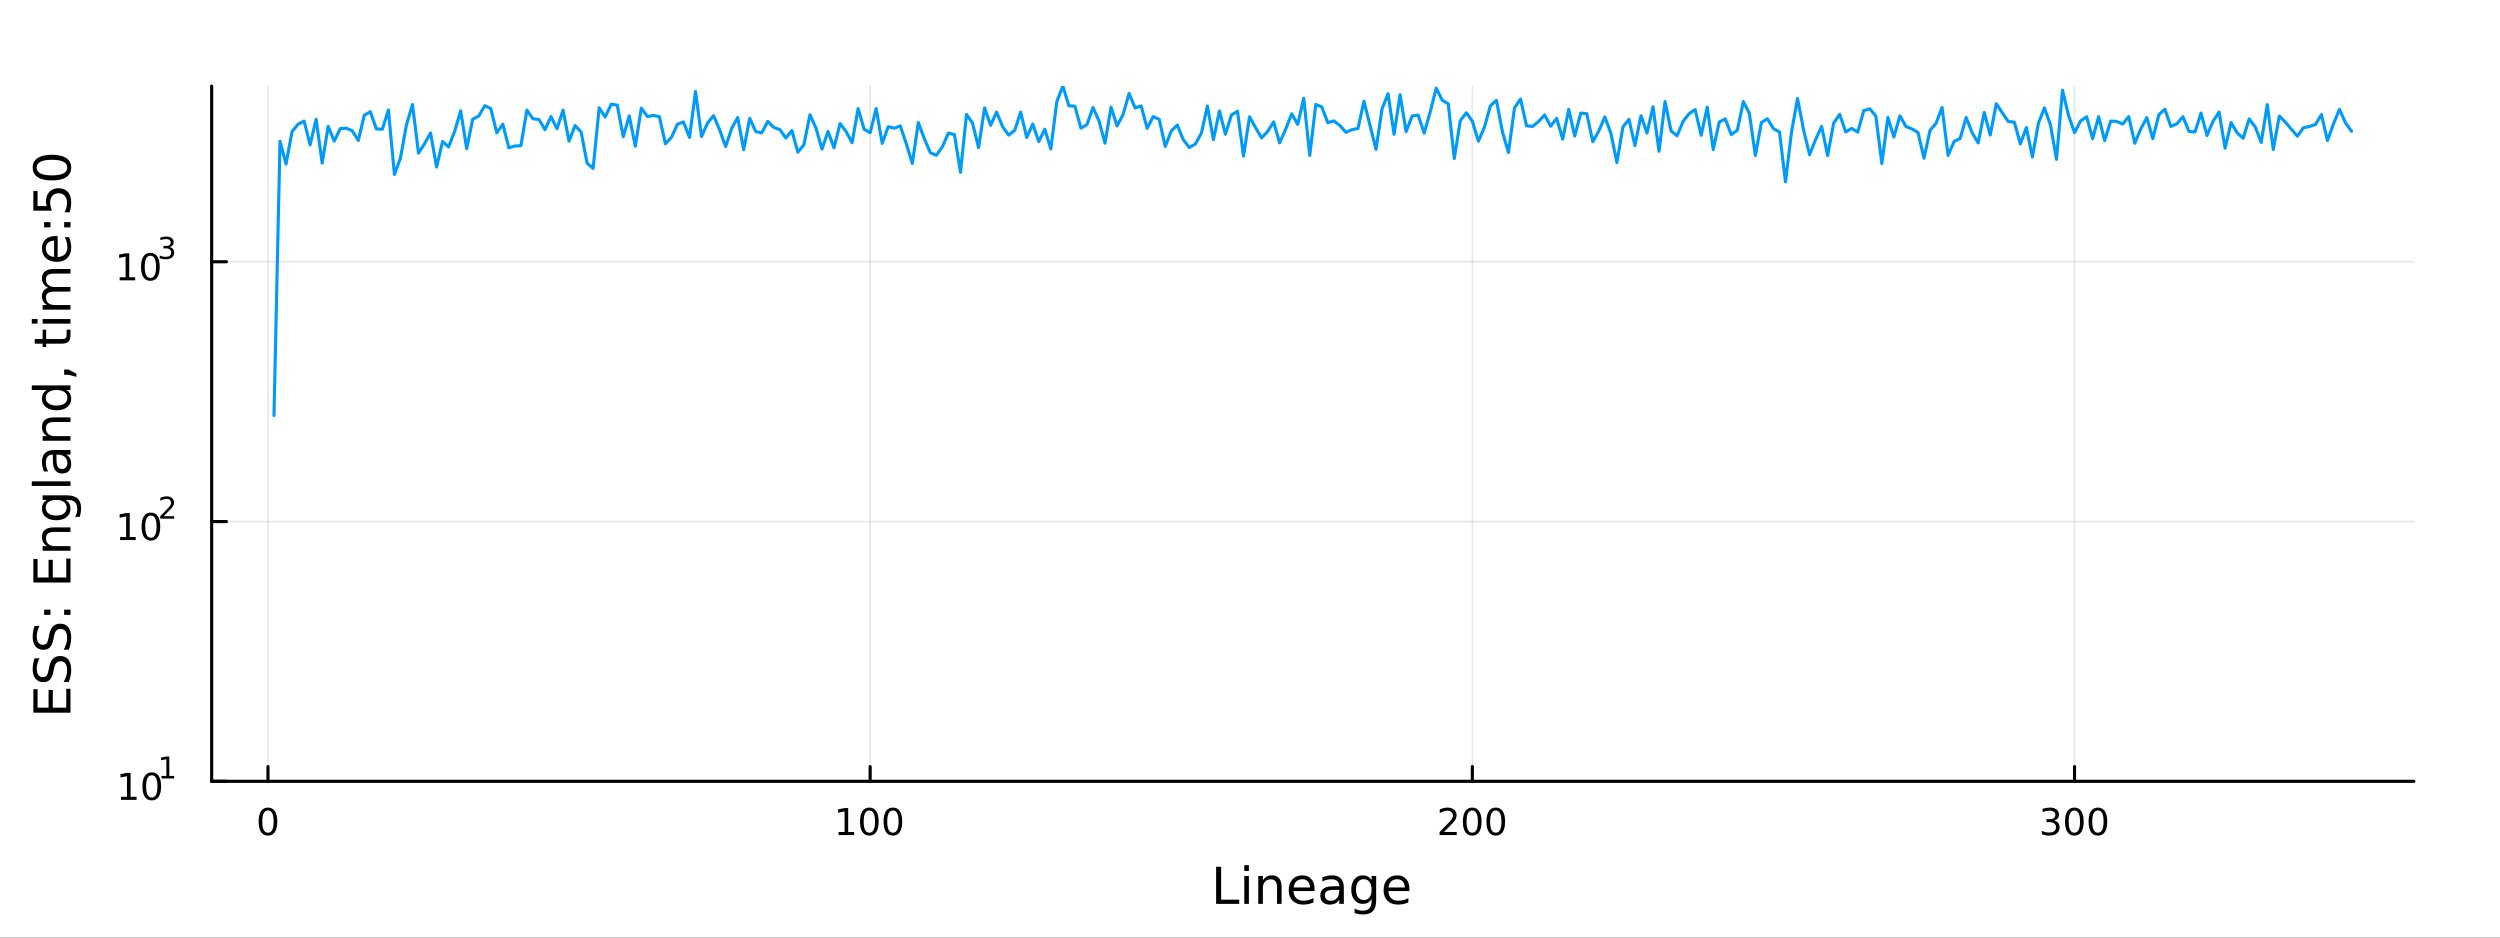 <?xml version="1.0" encoding="utf-8"?>
<svg xmlns="http://www.w3.org/2000/svg" xmlns:xlink="http://www.w3.org/1999/xlink" width="800" height="300" viewBox="0 0 3200 1200">
<rect x="0" y="0" width="3200" height="1200" fill="#333333" stroke="none"/>
<defs>
  <clipPath id="clip810">
    <rect x="0" y="0" width="3200" height="1200"/>
  </clipPath>
</defs>
<path clip-path="url(#clip810)" d="M0 1200 L3200 1200 L3200 0 L0 0  Z" fill="#ffffff" fill-rule="evenodd" fill-opacity="1"/>
<defs>
  <clipPath id="clip811">
    <rect x="640" y="0" width="2241" height="1200"/>
  </clipPath>
</defs>
<path clip-path="url(#clip810)" d="M270.918 1000.1 L3089.76 1000.1 L3089.76 110.236 L270.918 110.236  Z" fill="#ffffff" fill-rule="evenodd" fill-opacity="1"/>
<defs>
  <clipPath id="clip812">
    <rect x="270" y="110" width="2820" height="891"/>
  </clipPath>
</defs>
<polyline clip-path="url(#clip812)" style="stroke:#000000; stroke-linecap:round; stroke-linejoin:round; stroke-width:2; stroke-opacity:0.1; fill:none" points="342.988,1000.1 342.988,110.236 "/>
<polyline clip-path="url(#clip812)" style="stroke:#000000; stroke-linecap:round; stroke-linejoin:round; stroke-width:2; stroke-opacity:0.1; fill:none" points="1113.8,1000.1 1113.8,110.236 "/>
<polyline clip-path="url(#clip812)" style="stroke:#000000; stroke-linecap:round; stroke-linejoin:round; stroke-width:2; stroke-opacity:0.1; fill:none" points="1884.6,1000.1 1884.6,110.236 "/>
<polyline clip-path="url(#clip812)" style="stroke:#000000; stroke-linecap:round; stroke-linejoin:round; stroke-width:2; stroke-opacity:0.1; fill:none" points="2655.41,1000.1 2655.41,110.236 "/>
<polyline clip-path="url(#clip810)" style="stroke:#000000; stroke-linecap:round; stroke-linejoin:round; stroke-width:4; stroke-opacity:1; fill:none" points="270.918,1000.1 3089.76,1000.1 "/>
<polyline clip-path="url(#clip810)" style="stroke:#000000; stroke-linecap:round; stroke-linejoin:round; stroke-width:4; stroke-opacity:1; fill:none" points="342.988,1000.1 342.988,981.2 "/>
<polyline clip-path="url(#clip810)" style="stroke:#000000; stroke-linecap:round; stroke-linejoin:round; stroke-width:4; stroke-opacity:1; fill:none" points="1113.8,1000.1 1113.8,981.2 "/>
<polyline clip-path="url(#clip810)" style="stroke:#000000; stroke-linecap:round; stroke-linejoin:round; stroke-width:4; stroke-opacity:1; fill:none" points="1884.6,1000.1 1884.6,981.2 "/>
<polyline clip-path="url(#clip810)" style="stroke:#000000; stroke-linecap:round; stroke-linejoin:round; stroke-width:4; stroke-opacity:1; fill:none" points="2655.41,1000.1 2655.41,981.2 "/>
<path clip-path="url(#clip810)" d="M342.988 1037.42 Q339.377 1037.42 337.548 1040.98 Q335.743 1044.52 335.743 1051.65 Q335.743 1058.76 337.548 1062.32 Q339.377 1065.87 342.988 1065.87 Q346.622 1065.87 348.428 1062.32 Q350.257 1058.76 350.257 1051.65 Q350.257 1044.52 348.428 1040.98 Q346.622 1037.42 342.988 1037.42 M342.988 1033.71 Q348.798 1033.71 351.854 1038.32 Q354.933 1042.9 354.933 1051.65 Q354.933 1060.38 351.854 1064.99 Q348.798 1069.57 342.988 1069.57 Q337.178 1069.57 334.099 1064.99 Q331.044 1060.38 331.044 1051.65 Q331.044 1042.9 334.099 1038.32 Q337.178 1033.71 342.988 1033.71 Z" fill="#000000" fill-rule="nonzero" fill-opacity="1" /><path clip-path="url(#clip810)" d="M1073.4 1064.96 L1081.04 1064.96 L1081.04 1038.6 L1072.73 1040.26 L1072.73 1036 L1081 1034.34 L1085.67 1034.34 L1085.67 1064.96 L1093.31 1064.96 L1093.31 1068.9 L1073.4 1068.9 L1073.4 1064.96 Z" fill="#000000" fill-rule="nonzero" fill-opacity="1" /><path clip-path="url(#clip810)" d="M1112.75 1037.42 Q1109.14 1037.42 1107.32 1040.98 Q1105.51 1044.52 1105.51 1051.65 Q1105.51 1058.76 1107.32 1062.32 Q1109.14 1065.87 1112.75 1065.87 Q1116.39 1065.87 1118.19 1062.32 Q1120.02 1058.76 1120.02 1051.65 Q1120.02 1044.52 1118.19 1040.98 Q1116.39 1037.42 1112.75 1037.42 M1112.75 1033.71 Q1118.57 1033.71 1121.62 1038.32 Q1124.7 1042.9 1124.7 1051.65 Q1124.7 1060.38 1121.62 1064.99 Q1118.57 1069.57 1112.75 1069.57 Q1106.94 1069.57 1103.87 1064.99 Q1100.81 1060.38 1100.81 1051.65 Q1100.81 1042.9 1103.87 1038.32 Q1106.94 1033.71 1112.75 1033.71 Z" fill="#000000" fill-rule="nonzero" fill-opacity="1" /><path clip-path="url(#clip810)" d="M1142.92 1037.42 Q1139.31 1037.42 1137.48 1040.98 Q1135.67 1044.52 1135.67 1051.65 Q1135.67 1058.76 1137.48 1062.32 Q1139.31 1065.87 1142.92 1065.87 Q1146.55 1065.87 1148.36 1062.32 Q1150.19 1058.76 1150.19 1051.65 Q1150.19 1044.52 1148.36 1040.98 Q1146.55 1037.42 1142.92 1037.42 M1142.92 1033.71 Q1148.73 1033.71 1151.78 1038.32 Q1154.86 1042.9 1154.86 1051.65 Q1154.86 1060.38 1151.78 1064.99 Q1148.73 1069.57 1142.92 1069.57 Q1137.11 1069.57 1134.03 1064.99 Q1130.97 1060.38 1130.97 1051.65 Q1130.97 1042.9 1134.03 1038.32 Q1137.11 1033.71 1142.92 1033.71 Z" fill="#000000" fill-rule="nonzero" fill-opacity="1" /><path clip-path="url(#clip810)" d="M1848.3 1064.96 L1864.62 1064.96 L1864.62 1068.9 L1842.67 1068.9 L1842.67 1064.96 Q1845.33 1062.21 1849.92 1057.58 Q1854.52 1052.93 1855.7 1051.58 Q1857.95 1049.06 1858.83 1047.32 Q1859.73 1045.56 1859.73 1043.87 Q1859.73 1041.12 1857.79 1039.38 Q1855.87 1037.65 1852.76 1037.65 Q1850.57 1037.65 1848.11 1038.41 Q1845.68 1039.18 1842.9 1040.73 L1842.9 1036 Q1845.73 1034.87 1848.18 1034.29 Q1850.64 1033.71 1852.67 1033.71 Q1858.04 1033.71 1861.24 1036.4 Q1864.43 1039.08 1864.43 1043.57 Q1864.43 1045.7 1863.62 1047.62 Q1862.83 1049.52 1860.73 1052.12 Q1860.15 1052.79 1857.05 1056 Q1853.95 1059.2 1848.3 1064.96 Z" fill="#000000" fill-rule="nonzero" fill-opacity="1" /><path clip-path="url(#clip810)" d="M1884.43 1037.42 Q1880.82 1037.42 1878.99 1040.98 Q1877.19 1044.52 1877.19 1051.65 Q1877.19 1058.76 1878.99 1062.32 Q1880.82 1065.87 1884.43 1065.87 Q1888.07 1065.87 1889.87 1062.32 Q1891.7 1058.76 1891.7 1051.65 Q1891.7 1044.52 1889.87 1040.98 Q1888.07 1037.42 1884.43 1037.42 M1884.43 1033.71 Q1890.24 1033.71 1893.3 1038.32 Q1896.38 1042.9 1896.38 1051.65 Q1896.38 1060.38 1893.3 1064.99 Q1890.24 1069.57 1884.43 1069.57 Q1878.62 1069.57 1875.54 1064.99 Q1872.49 1060.38 1872.49 1051.65 Q1872.49 1042.9 1875.54 1038.32 Q1878.62 1033.71 1884.43 1033.71 Z" fill="#000000" fill-rule="nonzero" fill-opacity="1" /><path clip-path="url(#clip810)" d="M1914.59 1037.42 Q1910.98 1037.42 1909.15 1040.98 Q1907.35 1044.52 1907.35 1051.65 Q1907.35 1058.76 1909.15 1062.32 Q1910.98 1065.87 1914.59 1065.87 Q1918.23 1065.87 1920.03 1062.32 Q1921.86 1058.76 1921.86 1051.65 Q1921.86 1044.52 1920.03 1040.98 Q1918.23 1037.42 1914.59 1037.42 M1914.59 1033.71 Q1920.4 1033.71 1923.46 1038.32 Q1926.54 1042.9 1926.54 1051.65 Q1926.54 1060.38 1923.46 1064.99 Q1920.4 1069.57 1914.59 1069.57 Q1908.78 1069.57 1905.7 1064.99 Q1902.65 1060.38 1902.65 1051.65 Q1902.65 1042.9 1905.7 1038.32 Q1908.78 1033.71 1914.59 1033.71 Z" fill="#000000" fill-rule="nonzero" fill-opacity="1" /><path clip-path="url(#clip810)" d="M2629.17 1050.26 Q2632.53 1050.98 2634.41 1053.25 Q2636.3 1055.52 2636.3 1058.85 Q2636.3 1063.97 2632.79 1066.77 Q2629.27 1069.57 2622.79 1069.57 Q2620.61 1069.57 2618.3 1069.13 Q2616 1068.71 2613.55 1067.86 L2613.55 1063.34 Q2615.49 1064.48 2617.81 1065.06 Q2620.12 1065.63 2622.65 1065.63 Q2627.05 1065.63 2629.34 1063.9 Q2631.65 1062.16 2631.65 1058.85 Q2631.65 1055.8 2629.5 1054.08 Q2627.37 1052.35 2623.55 1052.35 L2619.52 1052.35 L2619.52 1048.5 L2623.74 1048.5 Q2627.18 1048.5 2629.01 1047.14 Q2630.84 1045.75 2630.84 1043.16 Q2630.84 1040.5 2628.94 1039.08 Q2627.07 1037.65 2623.55 1037.65 Q2621.63 1037.65 2619.43 1038.06 Q2617.23 1038.48 2614.59 1039.36 L2614.59 1035.19 Q2617.25 1034.45 2619.57 1034.08 Q2621.91 1033.71 2623.97 1033.71 Q2629.29 1033.71 2632.39 1036.14 Q2635.49 1038.55 2635.49 1042.67 Q2635.49 1045.54 2633.85 1047.53 Q2632.21 1049.5 2629.17 1050.26 Z" fill="#000000" fill-rule="nonzero" fill-opacity="1" /><path clip-path="url(#clip810)" d="M2655.17 1037.42 Q2651.56 1037.42 2649.73 1040.98 Q2647.92 1044.52 2647.92 1051.65 Q2647.92 1058.76 2649.73 1062.32 Q2651.56 1065.87 2655.17 1065.87 Q2658.8 1065.87 2660.61 1062.32 Q2662.44 1058.76 2662.44 1051.65 Q2662.44 1044.52 2660.61 1040.98 Q2658.8 1037.42 2655.17 1037.42 M2655.17 1033.71 Q2660.98 1033.71 2664.04 1038.32 Q2667.11 1042.9 2667.11 1051.65 Q2667.11 1060.38 2664.04 1064.99 Q2660.98 1069.57 2655.17 1069.57 Q2649.36 1069.57 2646.28 1064.99 Q2643.23 1060.38 2643.23 1051.65 Q2643.23 1042.9 2646.28 1038.32 Q2649.36 1033.71 2655.17 1033.71 Z" fill="#000000" fill-rule="nonzero" fill-opacity="1" /><path clip-path="url(#clip810)" d="M2685.33 1037.42 Q2681.72 1037.42 2679.89 1040.98 Q2678.09 1044.52 2678.09 1051.65 Q2678.09 1058.76 2679.89 1062.32 Q2681.72 1065.87 2685.33 1065.87 Q2688.97 1065.87 2690.77 1062.32 Q2692.6 1058.76 2692.6 1051.65 Q2692.6 1044.52 2690.77 1040.98 Q2688.97 1037.42 2685.33 1037.42 M2685.33 1033.71 Q2691.14 1033.71 2694.2 1038.32 Q2697.28 1042.9 2697.28 1051.65 Q2697.28 1060.38 2694.2 1064.99 Q2691.14 1069.57 2685.33 1069.57 Q2679.52 1069.57 2676.44 1064.99 Q2673.39 1060.38 2673.39 1051.65 Q2673.39 1042.9 2676.44 1038.32 Q2679.52 1033.71 2685.33 1033.71 Z" fill="#000000" fill-rule="nonzero" fill-opacity="1" /><path clip-path="url(#clip810)" d="M1556.64 1109.44 L1563.07 1109.44 L1563.07 1151.55 L1586.21 1151.55 L1586.21 1156.96 L1556.64 1156.96 L1556.64 1109.44 Z" fill="#000000" fill-rule="nonzero" fill-opacity="1" /><path clip-path="url(#clip810)" d="M1592.7 1121.31 L1598.56 1121.31 L1598.56 1156.96 L1592.7 1156.96 L1592.7 1121.31 M1592.7 1107.44 L1598.56 1107.44 L1598.56 1114.85 L1592.7 1114.85 L1592.7 1107.44 Z" fill="#000000" fill-rule="nonzero" fill-opacity="1" /><path clip-path="url(#clip810)" d="M1640.44 1135.45 L1640.44 1156.96 L1634.59 1156.96 L1634.59 1135.64 Q1634.59 1130.58 1632.61 1128.06 Q1630.64 1125.55 1626.69 1125.55 Q1621.95 1125.55 1619.21 1128.57 Q1616.48 1131.59 1616.48 1136.81 L1616.48 1156.96 L1610.59 1156.96 L1610.59 1121.31 L1616.48 1121.31 L1616.48 1126.85 Q1618.58 1123.64 1621.41 1122.05 Q1624.27 1120.45 1628 1120.45 Q1634.14 1120.45 1637.29 1124.27 Q1640.44 1128.06 1640.44 1135.45 Z" fill="#000000" fill-rule="nonzero" fill-opacity="1" /><path clip-path="url(#clip810)" d="M1682.62 1137.67 L1682.62 1140.54 L1655.69 1140.54 Q1656.07 1146.59 1659.32 1149.77 Q1662.6 1152.92 1668.42 1152.92 Q1671.79 1152.92 1674.95 1152.09 Q1678.13 1151.26 1681.25 1149.61 L1681.25 1155.15 Q1678.1 1156.48 1674.79 1157.18 Q1671.48 1157.88 1668.07 1157.88 Q1659.54 1157.88 1654.54 1152.92 Q1649.58 1147.95 1649.58 1139.49 Q1649.58 1130.74 1654.29 1125.61 Q1659.03 1120.45 1667.05 1120.45 Q1674.25 1120.45 1678.42 1125.1 Q1682.62 1129.72 1682.62 1137.67 M1676.76 1135.95 Q1676.7 1131.15 1674.05 1128.28 Q1671.44 1125.42 1667.12 1125.42 Q1662.21 1125.42 1659.25 1128.19 Q1656.33 1130.96 1655.88 1135.99 L1676.76 1135.95 Z" fill="#000000" fill-rule="nonzero" fill-opacity="1" /><path clip-path="url(#clip810)" d="M1708.43 1139.04 Q1701.33 1139.04 1698.59 1140.67 Q1695.86 1142.29 1695.86 1146.2 Q1695.86 1149.32 1697.89 1151.17 Q1699.96 1152.98 1703.5 1152.98 Q1708.37 1152.98 1711.29 1149.55 Q1714.25 1146.08 1714.25 1140.35 L1714.25 1139.04 L1708.43 1139.04 M1720.11 1136.62 L1720.11 1156.96 L1714.25 1156.96 L1714.25 1151.55 Q1712.25 1154.8 1709.26 1156.36 Q1706.27 1157.88 1701.94 1157.88 Q1696.46 1157.88 1693.22 1154.83 Q1690 1151.74 1690 1146.59 Q1690 1140.57 1694.01 1137.51 Q1698.05 1134.46 1706.04 1134.46 L1714.25 1134.46 L1714.25 1133.89 Q1714.25 1129.84 1711.58 1127.65 Q1708.94 1125.42 1704.13 1125.42 Q1701.08 1125.42 1698.18 1126.15 Q1695.28 1126.88 1692.61 1128.35 L1692.61 1122.94 Q1695.83 1121.7 1698.85 1121.09 Q1701.87 1120.45 1704.74 1120.45 Q1712.47 1120.45 1716.29 1124.46 Q1720.11 1128.48 1720.11 1136.62 Z" fill="#000000" fill-rule="nonzero" fill-opacity="1" /><path clip-path="url(#clip810)" d="M1755.63 1138.72 Q1755.63 1132.36 1752.99 1128.86 Q1750.38 1125.36 1745.64 1125.36 Q1740.93 1125.36 1738.28 1128.86 Q1735.67 1132.36 1735.67 1138.72 Q1735.67 1145.06 1738.28 1148.56 Q1740.93 1152.06 1745.64 1152.06 Q1750.38 1152.06 1752.99 1148.56 Q1755.63 1145.06 1755.63 1138.72 M1761.49 1152.54 Q1761.49 1161.64 1757.45 1166.06 Q1753.4 1170.52 1745.06 1170.52 Q1741.98 1170.52 1739.24 1170.04 Q1736.5 1169.6 1733.92 1168.64 L1733.92 1162.95 Q1736.5 1164.35 1739.02 1165.01 Q1741.53 1165.68 1744.14 1165.68 Q1749.9 1165.68 1752.77 1162.66 Q1755.63 1159.67 1755.63 1153.59 L1755.63 1150.69 Q1753.82 1153.84 1750.98 1155.4 Q1748.15 1156.96 1744.2 1156.96 Q1737.65 1156.96 1733.64 1151.96 Q1729.63 1146.97 1729.63 1138.72 Q1729.63 1130.45 1733.64 1125.45 Q1737.65 1120.45 1744.2 1120.45 Q1748.15 1120.45 1750.98 1122.01 Q1753.82 1123.57 1755.63 1126.72 L1755.63 1121.31 L1761.49 1121.31 L1761.49 1152.54 Z" fill="#000000" fill-rule="nonzero" fill-opacity="1" /><path clip-path="url(#clip810)" d="M1804.04 1137.67 L1804.04 1140.54 L1777.12 1140.54 Q1777.5 1146.59 1780.74 1149.77 Q1784.02 1152.92 1789.85 1152.92 Q1793.22 1152.92 1796.37 1152.09 Q1799.55 1151.26 1802.67 1149.61 L1802.67 1155.15 Q1799.52 1156.48 1796.21 1157.18 Q1792.9 1157.88 1789.5 1157.88 Q1780.97 1157.88 1775.97 1152.92 Q1771 1147.95 1771 1139.49 Q1771 1130.74 1775.71 1125.61 Q1780.46 1120.45 1788.48 1120.45 Q1795.67 1120.45 1799.84 1125.1 Q1804.04 1129.72 1804.04 1137.67 M1798.19 1135.95 Q1798.12 1131.15 1795.48 1128.28 Q1792.87 1125.42 1788.54 1125.42 Q1783.64 1125.42 1780.68 1128.19 Q1777.75 1130.96 1777.31 1135.99 L1798.19 1135.95 Z" fill="#000000" fill-rule="nonzero" fill-opacity="1" /><polyline clip-path="url(#clip812)" style="stroke:#000000; stroke-linecap:round; stroke-linejoin:round; stroke-width:2; stroke-opacity:0.1; fill:none" points="270.918,1000.1 3089.76,1000.1 "/>
<polyline clip-path="url(#clip812)" style="stroke:#000000; stroke-linecap:round; stroke-linejoin:round; stroke-width:2; stroke-opacity:0.1; fill:none" points="270.918,667.583 3089.76,667.583 "/>
<polyline clip-path="url(#clip812)" style="stroke:#000000; stroke-linecap:round; stroke-linejoin:round; stroke-width:2; stroke-opacity:0.1; fill:none" points="270.918,335.068 3089.76,335.068 "/>
<polyline clip-path="url(#clip810)" style="stroke:#000000; stroke-linecap:round; stroke-linejoin:round; stroke-width:4; stroke-opacity:1; fill:none" points="270.918,1000.1 270.918,110.236 "/>
<polyline clip-path="url(#clip810)" style="stroke:#000000; stroke-linecap:round; stroke-linejoin:round; stroke-width:4; stroke-opacity:1; fill:none" points="270.918,1000.1 289.815,1000.1 "/>
<polyline clip-path="url(#clip810)" style="stroke:#000000; stroke-linecap:round; stroke-linejoin:round; stroke-width:4; stroke-opacity:1; fill:none" points="270.918,667.583 289.815,667.583 "/>
<polyline clip-path="url(#clip810)" style="stroke:#000000; stroke-linecap:round; stroke-linejoin:round; stroke-width:4; stroke-opacity:1; fill:none" points="270.918,335.068 289.815,335.068 "/>
<path clip-path="url(#clip810)" d="M154.902 1019.89 L162.54 1019.89 L162.54 993.525 L154.23 995.191 L154.23 990.932 L162.494 989.265 L167.17 989.265 L167.17 1019.89 L174.809 1019.89 L174.809 1023.83 L154.902 1023.83 L154.902 1019.89 Z" fill="#000000" fill-rule="nonzero" fill-opacity="1" /><path clip-path="url(#clip810)" d="M194.253 992.344 Q190.642 992.344 188.813 995.909 Q187.008 999.45 187.008 1006.58 Q187.008 1013.69 188.813 1017.25 Q190.642 1020.79 194.253 1020.79 Q197.887 1020.79 199.693 1017.25 Q201.522 1013.69 201.522 1006.58 Q201.522 999.45 199.693 995.909 Q197.887 992.344 194.253 992.344 M194.253 988.64 Q200.063 988.64 203.119 993.247 Q206.198 997.83 206.198 1006.58 Q206.198 1015.31 203.119 1019.91 Q200.063 1024.5 194.253 1024.5 Q188.443 1024.5 185.364 1019.91 Q182.309 1015.31 182.309 1006.58 Q182.309 997.83 185.364 993.247 Q188.443 988.64 194.253 988.64 Z" fill="#000000" fill-rule="nonzero" fill-opacity="1" /><path clip-path="url(#clip810)" d="M206.743 993.218 L212.95 993.218 L212.95 971.796 L206.198 973.15 L206.198 969.689 L212.912 968.335 L216.711 968.335 L216.711 993.218 L222.918 993.218 L222.918 996.415 L206.743 996.415 L206.743 993.218 Z" fill="#000000" fill-rule="nonzero" fill-opacity="1" /><path clip-path="url(#clip810)" d="M153.792 687.375 L161.431 687.375 L161.431 661.01 L153.121 662.676 L153.121 658.417 L161.384 656.75 L166.06 656.75 L166.06 687.375 L173.699 687.375 L173.699 691.31 L153.792 691.31 L153.792 687.375 Z" fill="#000000" fill-rule="nonzero" fill-opacity="1" /><path clip-path="url(#clip810)" d="M193.143 659.829 Q189.532 659.829 187.704 663.394 Q185.898 666.935 185.898 674.065 Q185.898 681.172 187.704 684.736 Q189.532 688.278 193.143 688.278 Q196.778 688.278 198.583 684.736 Q200.412 681.172 200.412 674.065 Q200.412 666.935 198.583 663.394 Q196.778 659.829 193.143 659.829 M193.143 656.125 Q198.954 656.125 202.009 660.732 Q205.088 665.315 205.088 674.065 Q205.088 682.792 202.009 687.398 Q198.954 691.982 193.143 691.982 Q187.333 691.982 184.255 687.398 Q181.199 682.792 181.199 674.065 Q181.199 665.315 184.255 660.732 Q187.333 656.125 193.143 656.125 Z" fill="#000000" fill-rule="nonzero" fill-opacity="1" /><path clip-path="url(#clip810)" d="M209.658 660.703 L222.918 660.703 L222.918 663.9 L205.088 663.9 L205.088 660.703 Q207.251 658.465 210.975 654.703 Q214.717 650.923 215.677 649.832 Q217.501 647.782 218.216 646.371 Q218.949 644.942 218.949 643.569 Q218.949 641.331 217.369 639.92 Q215.808 638.509 213.288 638.509 Q211.501 638.509 209.508 639.13 Q207.533 639.751 205.276 641.011 L205.276 637.174 Q207.57 636.253 209.564 635.782 Q211.558 635.312 213.213 635.312 Q217.576 635.312 220.172 637.494 Q222.767 639.676 222.767 643.324 Q222.767 645.055 222.109 646.616 Q221.469 648.158 219.758 650.264 Q219.288 650.81 216.767 653.424 Q214.247 656.02 209.658 660.703 Z" fill="#000000" fill-rule="nonzero" fill-opacity="1" /><path clip-path="url(#clip810)" d="M153.134 354.86 L160.772 354.86 L160.772 328.495 L152.462 330.161 L152.462 325.902 L160.726 324.235 L165.402 324.235 L165.402 354.86 L173.041 354.86 L173.041 358.795 L153.134 358.795 L153.134 354.86 Z" fill="#000000" fill-rule="nonzero" fill-opacity="1" /><path clip-path="url(#clip810)" d="M192.485 327.314 Q188.874 327.314 187.045 330.879 Q185.24 334.421 185.24 341.55 Q185.24 348.657 187.045 352.221 Q188.874 355.763 192.485 355.763 Q196.119 355.763 197.925 352.221 Q199.754 348.657 199.754 341.55 Q199.754 334.421 197.925 330.879 Q196.119 327.314 192.485 327.314 M192.485 323.61 Q198.295 323.61 201.351 328.217 Q204.43 332.8 204.43 341.55 Q204.43 350.277 201.351 354.883 Q198.295 359.467 192.485 359.467 Q186.675 359.467 183.596 354.883 Q180.541 350.277 180.541 341.55 Q180.541 332.8 183.596 328.217 Q186.675 323.61 192.485 323.61 Z" fill="#000000" fill-rule="nonzero" fill-opacity="1" /><path clip-path="url(#clip810)" d="M217.125 316.245 Q219.852 316.828 221.375 318.671 Q222.918 320.514 222.918 323.222 Q222.918 327.379 220.059 329.655 Q217.2 331.93 211.934 331.93 Q210.166 331.93 208.285 331.573 Q206.423 331.235 204.43 330.539 L204.43 326.871 Q206.009 327.793 207.89 328.263 Q209.771 328.733 211.821 328.733 Q215.395 328.733 217.256 327.323 Q219.137 325.912 219.137 323.222 Q219.137 320.74 217.388 319.348 Q215.658 317.937 212.555 317.937 L209.282 317.937 L209.282 314.815 L212.705 314.815 Q215.507 314.815 216.993 313.706 Q218.479 312.577 218.479 310.471 Q218.479 308.308 216.937 307.161 Q215.413 305.995 212.555 305.995 Q210.994 305.995 209.207 306.333 Q207.42 306.672 205.276 307.386 L205.276 304.001 Q207.439 303.399 209.32 303.098 Q211.219 302.797 212.893 302.797 Q217.219 302.797 219.739 304.772 Q222.259 306.728 222.259 310.076 Q222.259 312.408 220.924 314.025 Q219.589 315.624 217.125 316.245 Z" fill="#000000" fill-rule="nonzero" fill-opacity="1" /><path clip-path="url(#clip810)" d="M42.686 912.235 L42.686 882.189 L48.097 882.189 L48.097 905.806 L62.165 905.806 L62.165 883.176 L67.576 883.176 L67.576 905.806 L84.795 905.806 L84.795 881.616 L90.206 881.616 L90.206 912.235 L42.686 912.235 Z" fill="#000000" fill-rule="nonzero" fill-opacity="1" /><path clip-path="url(#clip810)" d="M44.246 842.563 L50.516 842.563 Q48.766 846.223 47.906 849.47 Q47.047 852.716 47.047 855.74 Q47.047 860.991 49.084 863.856 Q51.121 866.689 54.877 866.689 Q58.028 866.689 59.651 864.811 Q61.242 862.901 62.229 857.618 L63.025 853.735 Q64.393 846.541 67.863 843.136 Q71.3 839.698 77.093 839.698 Q84 839.698 87.564 844.345 Q91.129 848.96 91.129 857.904 Q91.129 861.278 90.365 865.097 Q89.602 868.885 88.106 872.959 L81.485 872.959 Q83.681 869.044 84.795 865.288 Q85.909 861.533 85.909 857.904 Q85.909 852.398 83.745 849.406 Q81.581 846.414 77.57 846.414 Q74.069 846.414 72.096 848.578 Q70.123 850.711 69.136 855.612 L68.372 859.527 Q66.94 866.721 63.884 869.935 Q60.828 873.15 55.386 873.15 Q49.084 873.15 45.455 868.726 Q41.827 864.27 41.827 856.472 Q41.827 853.13 42.432 849.66 Q43.036 846.191 44.246 842.563 Z" fill="#000000" fill-rule="nonzero" fill-opacity="1" /><path clip-path="url(#clip810)" d="M44.246 801.186 L50.516 801.186 Q48.766 804.846 47.906 808.092 Q47.047 811.339 47.047 814.363 Q47.047 819.614 49.084 822.479 Q51.121 825.312 54.877 825.312 Q58.028 825.312 59.651 823.434 Q61.242 821.524 62.229 816.241 L63.025 812.357 Q64.393 805.164 67.863 801.759 Q71.3 798.321 77.093 798.321 Q84 798.321 87.564 802.968 Q91.129 807.583 91.129 816.527 Q91.129 819.901 90.365 823.72 Q89.602 827.508 88.106 831.582 L81.485 831.582 Q83.681 827.667 84.795 823.911 Q85.909 820.155 85.909 816.527 Q85.909 811.021 83.745 808.029 Q81.581 805.037 77.57 805.037 Q74.069 805.037 72.096 807.201 Q70.123 809.334 69.136 814.235 L68.372 818.15 Q66.94 825.343 63.884 828.558 Q60.828 831.773 55.386 831.773 Q49.084 831.773 45.455 827.349 Q41.827 822.893 41.827 815.095 Q41.827 811.753 42.432 808.283 Q43.036 804.814 44.246 801.186 Z" fill="#000000" fill-rule="nonzero" fill-opacity="1" /><path clip-path="url(#clip810)" d="M82.122 787.054 L82.122 780.338 L90.206 780.338 L90.206 787.054 L82.122 787.054 M56.5 787.054 L56.5 780.338 L64.584 780.338 L64.584 787.054 L56.5 787.054 Z" fill="#000000" fill-rule="nonzero" fill-opacity="1" /><path clip-path="url(#clip810)" d="M42.686 745.613 L42.686 715.567 L48.097 715.567 L48.097 739.184 L62.165 739.184 L62.165 716.554 L67.576 716.554 L67.576 739.184 L84.795 739.184 L84.795 714.994 L90.206 714.994 L90.206 745.613 L42.686 745.613 Z" fill="#000000" fill-rule="nonzero" fill-opacity="1" /><path clip-path="url(#clip810)" d="M68.69 675.049 L90.206 675.049 L90.206 680.906 L68.881 680.906 Q63.82 680.906 61.306 682.879 Q58.791 684.852 58.791 688.799 Q58.791 693.542 61.815 696.279 Q64.839 699.016 70.059 699.016 L90.206 699.016 L90.206 704.904 L54.558 704.904 L54.558 699.016 L60.096 699.016 Q56.882 696.915 55.29 694.083 Q53.699 691.218 53.699 687.494 Q53.699 681.351 57.518 678.2 Q61.306 675.049 68.69 675.049 Z" fill="#000000" fill-rule="nonzero" fill-opacity="1" /><path clip-path="url(#clip810)" d="M71.969 639.91 Q65.603 639.91 62.102 642.552 Q58.601 645.162 58.601 649.905 Q58.601 654.615 62.102 657.257 Q65.603 659.867 71.969 659.867 Q78.302 659.867 81.804 657.257 Q85.305 654.615 85.305 649.905 Q85.305 645.162 81.804 642.552 Q78.302 639.91 71.969 639.91 M85.782 634.054 Q94.885 634.054 99.309 638.096 Q103.765 642.138 103.765 650.478 Q103.765 653.565 103.288 656.302 Q102.842 659.039 101.887 661.617 L96.19 661.617 Q97.591 659.039 98.259 656.525 Q98.927 654.01 98.927 651.401 Q98.927 645.64 95.904 642.775 Q92.912 639.91 86.832 639.91 L83.936 639.91 Q87.087 641.725 88.647 644.557 Q90.206 647.39 90.206 651.337 Q90.206 657.894 85.209 661.904 Q80.212 665.914 71.969 665.914 Q63.693 665.914 58.696 661.904 Q53.699 657.894 53.699 651.337 Q53.699 647.39 55.259 644.557 Q56.818 641.725 59.969 639.91 L54.558 639.91 L54.558 634.054 L85.782 634.054 Z" fill="#000000" fill-rule="nonzero" fill-opacity="1" /><path clip-path="url(#clip810)" d="M40.681 621.991 L40.681 616.135 L90.206 616.135 L90.206 621.991 L40.681 621.991 Z" fill="#000000" fill-rule="nonzero" fill-opacity="1" /><path clip-path="url(#clip810)" d="M72.287 587.68 Q72.287 594.778 73.91 597.515 Q75.533 600.252 79.448 600.252 Q82.567 600.252 84.413 598.215 Q86.228 596.146 86.228 592.613 Q86.228 587.743 82.79 584.815 Q79.321 581.855 73.592 581.855 L72.287 581.855 L72.287 587.68 M69.868 575.999 L90.206 575.999 L90.206 581.855 L84.795 581.855 Q88.042 583.86 89.602 586.852 Q91.129 589.844 91.129 594.173 Q91.129 599.647 88.074 602.894 Q84.986 606.109 79.83 606.109 Q73.815 606.109 70.759 602.098 Q67.704 598.056 67.704 590.067 L67.704 581.855 L67.131 581.855 Q63.088 581.855 60.892 584.529 Q58.664 587.171 58.664 591.977 Q58.664 595.032 59.396 597.929 Q60.128 600.825 61.592 603.499 L56.182 603.499 Q54.94 600.284 54.336 597.26 Q53.699 594.236 53.699 591.372 Q53.699 583.638 57.709 579.818 Q61.72 575.999 69.868 575.999 Z" fill="#000000" fill-rule="nonzero" fill-opacity="1" /><path clip-path="url(#clip810)" d="M68.69 534.303 L90.206 534.303 L90.206 540.16 L68.881 540.16 Q63.82 540.16 61.306 542.133 Q58.791 544.107 58.791 548.053 Q58.791 552.796 61.815 555.533 Q64.839 558.27 70.059 558.27 L90.206 558.27 L90.206 564.159 L54.558 564.159 L54.558 558.27 L60.096 558.27 Q56.882 556.17 55.29 553.337 Q53.699 550.472 53.699 546.748 Q53.699 540.605 57.518 537.454 Q61.306 534.303 68.69 534.303 Z" fill="#000000" fill-rule="nonzero" fill-opacity="1" /><path clip-path="url(#clip810)" d="M59.969 499.165 L40.681 499.165 L40.681 493.308 L90.206 493.308 L90.206 499.165 L84.859 499.165 Q88.042 501.011 89.602 503.843 Q91.129 506.644 91.129 510.591 Q91.129 517.052 85.973 521.126 Q80.817 525.169 72.414 525.169 Q64.011 525.169 58.855 521.126 Q53.699 517.052 53.699 510.591 Q53.699 506.644 55.259 503.843 Q56.786 501.011 59.969 499.165 M72.414 519.121 Q78.875 519.121 82.567 516.479 Q86.228 513.806 86.228 509.159 Q86.228 504.512 82.567 501.838 Q78.875 499.165 72.414 499.165 Q65.953 499.165 62.293 501.838 Q58.601 504.512 58.601 509.159 Q58.601 513.806 62.293 516.479 Q65.953 519.121 72.414 519.121 Z" fill="#000000" fill-rule="nonzero" fill-opacity="1" /><path clip-path="url(#clip810)" d="M82.122 479.749 L82.122 473.033 L87.596 473.033 L97.781 478.253 L97.781 482.359 L87.596 479.749 L82.122 479.749 Z" fill="#000000" fill-rule="nonzero" fill-opacity="1" /><path clip-path="url(#clip810)" d="M44.437 434.012 L54.558 434.012 L54.558 421.949 L59.11 421.949 L59.11 434.012 L78.462 434.012 Q82.822 434.012 84.063 432.834 Q85.305 431.625 85.305 427.964 L85.305 421.949 L90.206 421.949 L90.206 427.964 Q90.206 434.744 87.692 437.322 Q85.145 439.9 78.462 439.9 L59.11 439.9 L59.11 444.197 L54.558 444.197 L54.558 439.9 L44.437 439.9 L44.437 434.012 Z" fill="#000000" fill-rule="nonzero" fill-opacity="1" /><path clip-path="url(#clip810)" d="M54.558 414.246 L54.558 408.39 L90.206 408.39 L90.206 414.246 L54.558 414.246 M40.681 414.246 L40.681 408.39 L48.097 408.39 L48.097 414.246 L40.681 414.246 Z" fill="#000000" fill-rule="nonzero" fill-opacity="1" /><path clip-path="url(#clip810)" d="M61.401 368.381 Q57.455 366.185 55.577 363.13 Q53.699 360.074 53.699 355.936 Q53.699 350.366 57.614 347.343 Q61.497 344.319 68.69 344.319 L90.206 344.319 L90.206 350.207 L68.881 350.207 Q63.757 350.207 61.274 352.021 Q58.791 353.836 58.791 357.56 Q58.791 362.111 61.815 364.753 Q64.839 367.395 70.059 367.395 L90.206 367.395 L90.206 373.283 L68.881 373.283 Q63.725 373.283 61.274 375.097 Q58.791 376.911 58.791 380.699 Q58.791 385.187 61.847 387.828 Q64.871 390.47 70.059 390.47 L90.206 390.47 L90.206 396.359 L54.558 396.359 L54.558 390.47 L60.096 390.47 Q56.818 388.465 55.259 385.664 Q53.699 382.863 53.699 379.012 Q53.699 375.129 55.672 372.423 Q57.646 369.686 61.401 368.381 Z" fill="#000000" fill-rule="nonzero" fill-opacity="1" /><path clip-path="url(#clip810)" d="M70.918 302.146 L73.783 302.146 L73.783 329.073 Q79.83 328.691 83.013 325.445 Q86.164 322.166 86.164 316.342 Q86.164 312.968 85.337 309.817 Q84.509 306.634 82.854 303.515 L88.392 303.515 Q89.729 306.666 90.429 309.976 Q91.129 313.286 91.129 316.692 Q91.129 325.222 86.164 330.219 Q81.199 335.184 72.732 335.184 Q63.98 335.184 58.855 330.473 Q53.699 325.731 53.699 317.71 Q53.699 310.517 58.346 306.347 Q62.961 302.146 70.918 302.146 M69.2 308.002 Q64.393 308.066 61.529 310.708 Q58.664 313.318 58.664 317.647 Q58.664 322.548 61.433 325.508 Q64.202 328.436 69.231 328.882 L69.2 308.002 Z" fill="#000000" fill-rule="nonzero" fill-opacity="1" /><path clip-path="url(#clip810)" d="M82.122 291.038 L82.122 284.322 L90.206 284.322 L90.206 291.038 L82.122 291.038 M56.5 291.038 L56.5 284.322 L64.584 284.322 L64.584 291.038 L56.5 291.038 Z" fill="#000000" fill-rule="nonzero" fill-opacity="1" /><path clip-path="url(#clip810)" d="M42.686 269.681 L42.686 244.441 L48.097 244.441 L48.097 263.793 L59.746 263.793 Q59.269 262.392 59.046 260.992 Q58.791 259.591 58.791 258.191 Q58.791 250.234 63.152 245.587 Q67.513 240.94 74.96 240.94 Q82.631 240.94 86.896 245.714 Q91.129 250.488 91.129 259.178 Q91.129 262.169 90.62 265.289 Q90.111 268.376 89.092 271.686 L82.631 271.686 Q84.191 268.822 84.955 265.766 Q85.719 262.71 85.719 259.305 Q85.719 253.799 82.822 250.584 Q79.926 247.369 74.96 247.369 Q69.995 247.369 67.099 250.584 Q64.202 253.799 64.202 259.305 Q64.202 261.883 64.775 264.461 Q65.348 267.007 66.558 269.681 L42.686 269.681 Z" fill="#000000" fill-rule="nonzero" fill-opacity="1" /><path clip-path="url(#clip810)" d="M46.919 214.522 Q46.919 219.487 51.821 222.002 Q56.691 224.484 66.494 224.484 Q76.265 224.484 81.167 222.002 Q86.037 219.487 86.037 214.522 Q86.037 209.525 81.167 207.042 Q76.265 204.528 66.494 204.528 Q56.691 204.528 51.821 207.042 Q46.919 209.525 46.919 214.522 M41.827 214.522 Q41.827 206.533 48.161 202.332 Q54.463 198.099 66.494 198.099 Q78.493 198.099 84.827 202.332 Q91.129 206.533 91.129 214.522 Q91.129 222.511 84.827 226.744 Q78.493 230.946 66.494 230.946 Q54.463 230.946 48.161 226.744 Q41.827 222.511 41.827 214.522 Z" fill="#000000" fill-rule="nonzero" fill-opacity="1" /><polyline clip-path="url(#clip812)" style="stroke:#009af9; stroke-linecap:round; stroke-linejoin:round; stroke-width:4; stroke-opacity:1; fill:none" points="350.696,531.831 358.404,180.844 366.112,210.031 373.821,168.422 381.529,158.964 389.237,155.01 396.945,185.413 404.653,152.658 412.361,208.684 420.069,161.765 427.777,180.683 435.485,164.645 443.193,164.074 450.901,167.43 458.609,179.802 466.318,147.431 474.026,143.115 481.734,165.035 489.442,165.411 497.15,140.802 504.858,223.278 512.566,202.432 520.274,159.73 527.982,133.782 535.69,196.003 543.398,184.057 551.106,170.22 558.815,213.765 566.523,181.113 574.231,188.125 581.939,168.134 589.647,141.883 597.355,190.184 605.063,152.559 612.771,148.564 620.479,135.341 628.187,138.955 635.895,169.985 643.603,158.988 651.312,189.178 659.02,186.906 666.728,186.453 674.436,141.003 682.144,152.045 689.852,152.854 697.56,166.029 705.268,149.254 712.976,164.741 720.684,141.011 728.392,180.587 736.1,160.815 743.809,168.851 751.517,208.996 759.225,215.549 766.933,137.963 774.641,149.876 782.349,133.291 790.057,134.598 797.765,175.004 805.473,148.275 813.181,187.243 820.889,138.356 828.597,149.057 836.306,147.803 844.014,149.373 851.722,184.037 859.43,175.772 867.138,159.034 874.846,156.072 882.554,175.842 890.262,117.167 897.97,174.826 905.678,157.392 913.386,148.026 921.094,166.128 928.803,187.588 936.511,164.437 944.219,150.508 951.927,191.611 959.635,151.444 967.343,168.39 975.051,170.11 982.759,155.385 990.467,163.172 998.175,165.85 1005.88,176.749 1013.59,167.09 1021.3,194.785 1029.01,185.277 1036.72,146.849 1044.42,163.83 1052.13,190.936 1059.84,168.276 1067.55,189.189 1075.26,158.16 1082.96,168.272 1090.67,182.661 1098.38,138.979 1106.09,165.398 1113.8,169.886 1121.5,138.972 1129.21,183.469 1136.92,162.168 1144.63,164.129 1152.34,161.161 1160.05,183.941 1167.75,209.174 1175.46,156.823 1183.17,177.646 1190.88,195.456 1198.59,198.823 1206.29,187.781 1214,170.279 1221.71,172.366 1229.42,220.559 1237.13,146.421 1244.83,157.534 1252.54,188.991 1260.25,138.174 1267.96,160.294 1275.67,143.529 1283.37,162.124 1291.08,172.908 1298.79,166.83 1306.5,143.556 1314.21,175.962 1321.91,158.825 1329.62,181.224 1337.33,165.476 1345.04,190.705 1352.75,129.918 1360.46,110.236 1368.16,135.454 1375.87,135.963 1383.58,164.068 1391.29,159.545 1399,137.58 1406.7,154.809 1414.41,183.198 1422.12,137.168 1429.83,161.217 1437.54,146.473 1445.24,119.74 1452.95,138.214 1460.66,135.542 1468.37,164.271 1476.08,149.247 1483.78,152.774 1491.49,187.371 1499.2,167.791 1506.91,160.063 1514.62,178.858 1522.32,188.806 1530.03,184.381 1537.74,170.58 1545.45,135.698 1553.16,178.733 1560.87,141.985 1568.57,171.812 1576.28,147.161 1583.99,142.46 1591.7,199.685 1599.41,149.513 1607.11,163.295 1614.82,176.463 1622.53,168.346 1630.24,156.061 1637.95,182.887 1645.65,165.331 1653.36,145.676 1661.07,159.212 1668.78,125.832 1676.49,198.921 1684.19,133.636 1691.9,136.891 1699.61,157.1 1707.32,154.736 1715.03,160.651 1722.74,169.385 1730.44,165.924 1738.15,164.51 1745.86,129.638 1753.57,160.345 1761.28,191.192 1768.98,139.483 1776.69,120.006 1784.4,171.942 1792.11,121.298 1799.82,168.448 1807.52,148.417 1815.23,147.323 1822.94,170.404 1830.65,143.267 1838.36,112.783 1846.06,128.328 1853.77,132.889 1861.48,202.962 1869.19,154.466 1876.9,144.385 1884.6,155.105 1892.31,180.801 1900.02,162.942 1907.73,135.293 1915.44,128.505 1923.15,168.935 1930.85,195.153 1938.56,138.111 1946.27,126.823 1953.98,161.036 1961.69,161.821 1969.39,155.535 1977.1,147.13 1984.81,161.539 1992.52,151.489 2000.23,178.124 2007.93,140.003 2015.64,174.1 2023.35,144.788 2031.06,145.446 2038.77,181.365 2046.47,167.724 2054.18,149.625 2061.89,170.453 2069.6,208.045 2077.31,162.686 2085.02,152.692 2092.72,186.277 2100.43,148.099 2108.14,170.369 2115.85,136.68 2123.56,193.631 2131.26,130.028 2138.97,167.625 2146.68,173.794 2154.39,155.242 2162.1,145.536 2169.8,140.254 2177.51,173.185 2185.22,137.183 2192.93,191.377 2200.64,156.171 2208.34,152.266 2216.05,172.339 2223.76,166.796 2231.47,130 2239.18,145.006 2246.88,198.969 2254.59,156.83 2262.3,151.997 2270.01,164.737 2277.72,168.843 2285.43,232.701 2293.13,169.149 2300.84,126.069 2308.55,166.146 2316.26,197.97 2323.97,178.685 2331.67,161.867 2339.38,199.137 2347.09,157.579 2354.8,146.455 2362.51,168.808 2370.21,164.376 2377.92,169.086 2385.63,141.583 2393.34,139.305 2401.05,148.527 2408.75,209.321 2416.46,150.395 2424.17,175.372 2431.88,148.285 2439.59,161.906 2447.3,165.057 2455,169.532 2462.71,202.509 2470.42,166.852 2478.13,157.961 2485.84,137.524 2493.54,198.936 2501.25,181.051 2508.96,177.203 2516.67,150.441 2524.38,170.039 2532.08,182.968 2539.79,143.96 2547.5,172.8 2555.21,132.79 2562.92,144.294 2570.62,155.564 2578.33,156.317 2586.04,184.278 2593.75,163.255 2601.46,200.972 2609.16,157.88 2616.87,138.114 2624.58,159.888 2632.29,203.909 2640,115.504 2647.71,147.719 2655.41,169.678 2663.12,154.871 2670.83,149.345 2678.54,177.376 2686.25,149.325 2693.95,179.972 2701.66,155.026 2709.37,155.399 2717.08,158.826 2724.79,149.321 2732.49,183.387 2740.2,164.941 2747.91,150.61 2755.62,177.441 2763.33,146.87 2771.03,139.853 2778.74,161.845 2786.45,158.453 2794.16,149.344 2801.87,168.134 2809.57,168.953 2817.28,144.719 2824.99,173.394 2832.7,155.206 2840.41,143.49 2848.12,189.659 2855.82,156.9 2863.53,170.022 2871.24,176.993 2878.95,152.264 2886.66,162.371 2894.36,182.41 2902.07,133.907 2909.78,191.239 2917.49,148.569 2925.2,156.228 2932.9,165.316 2940.61,174.341 2948.32,163.616 2956.03,161.838 2963.74,159.374 2971.44,146.663 2979.15,179.899 2986.86,158.5 2994.57,139.878 3002.28,157.383 3009.99,168.005 "/>
</svg>
